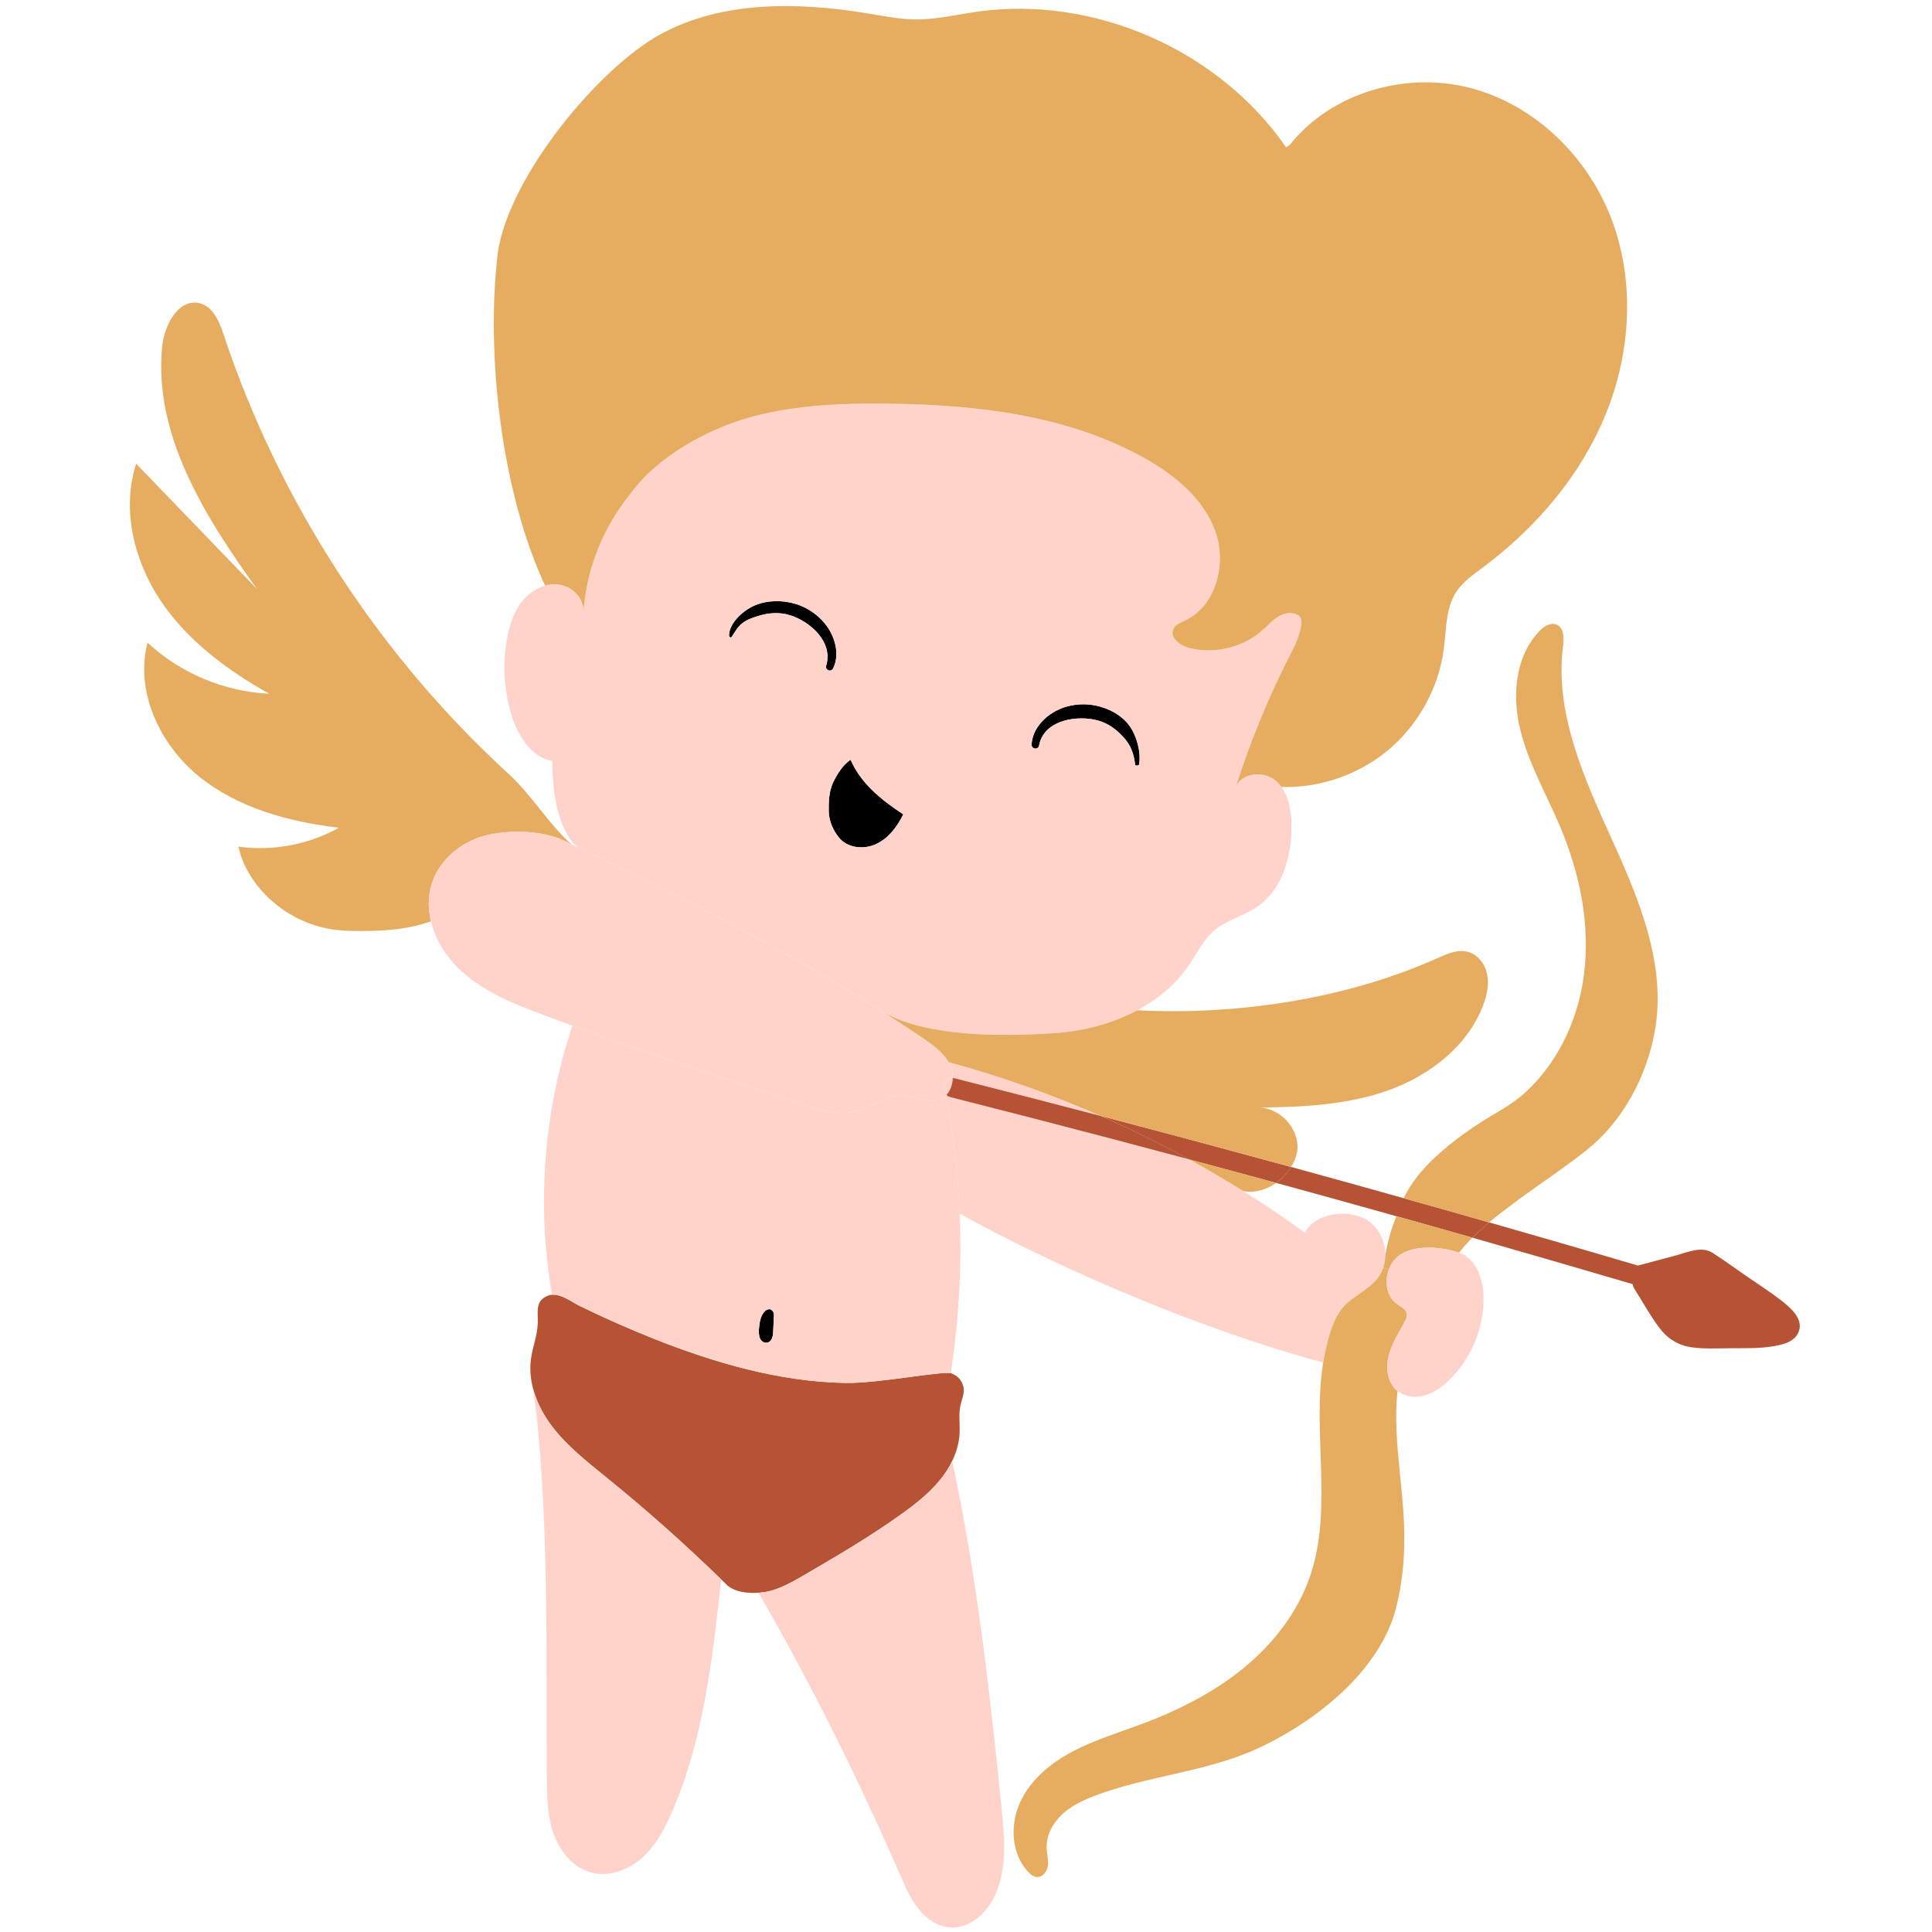 <svg xmlns="http://www.w3.org/2000/svg" xmlns:xlink="http://www.w3.org/1999/xlink" width="200" zoomAndPan="magnify" viewBox="0 0 150 150" height="200" preserveAspectRatio="xMidYMid meet" version="1.0"><rect x="-15" width="180" fill="#ffffff" y="-15" height="180" fill-opacity="1"/><rect x="-15" width="180" fill="#ffffff" y="-15" height="180" fill-opacity="1"/><rect x="-15" width="180" fill="#ffffff" y="-15" height="180" fill-opacity="1"/><path fill="#e6ad61" d="M 10.57 36 C 9.43 39.555 10.395 43.547 12.473 46.641 C 14.555 49.742 17.641 52.035 20.898 53.863 C 17.414 53.695 14.004 52.27 11.453 49.895 C 10.469 53.68 12.395 57.793 15.426 60.262 C 18.461 62.734 22.414 63.801 26.305 64.266 C 23.953 65.586 21.16 66.105 18.488 65.73 C 18.523 65.734 18.68 66.391 18.707 66.461 C 18.793 66.715 18.895 66.957 19.012 67.199 C 19.242 67.684 19.52 68.141 19.832 68.566 C 20.48 69.434 21.285 70.18 22.191 70.77 C 23.105 71.363 24.125 71.805 25.188 72.043 C 26.312 72.301 27.508 72.297 28.652 72.277 C 30.289 72.25 31.922 72.086 33.461 71.527 C 33.23 70.578 33.223 69.594 33.512 68.648 C 34.117 66.672 35.973 65.215 38 64.797 C 40.031 64.387 42.633 64.508 44.402 65.578 C 42.672 64.094 41.316 61.754 39.492 60.09 C 29.395 50.844 21.703 39 17.375 26.016 C 17.039 25.008 16.578 23.844 15.555 23.555 C 13.922 23.09 12.77 25.176 12.598 26.859 C 11.883 33.734 15.918 40.125 19.957 45.738 C 16.828 42.492 13.699 39.25 10.57 36 Z M 10.57 36 " fill-opacity="1" fill-rule="nonzero"/><path fill="#b65335" d="M 42.859 100.523 C 42.77 100.531 42.676 100.551 42.586 100.582 C 41.508 100.98 41.789 101.809 41.75 102.773 C 41.715 103.695 41.352 104.578 41.227 105.492 C 41.117 106.297 41.191 107.102 41.406 107.883 C 41.695 108.926 42.23 109.926 42.898 110.789 C 44.055 112.297 45.574 113.48 47.051 114.684 C 50.148 117.191 53.137 119.848 55.996 122.625 C 56.152 122.781 56.312 122.934 56.469 123.086 C 57.039 123.59 58.023 123.723 58.891 123.66 C 59.199 123.641 59.496 123.594 59.754 123.531 C 60.707 123.289 61.57 122.785 62.426 122.293 C 65.012 120.785 67.598 119.273 70.027 117.523 C 71.105 116.75 72.168 115.914 73.004 114.875 C 73.363 114.434 73.676 113.949 73.926 113.438 C 74.262 112.75 74.469 112.008 74.504 111.246 C 74.535 110.543 74.418 109.828 74.562 109.141 C 74.652 108.723 74.844 108.312 74.828 107.887 C 74.809 107.336 74.414 106.816 73.891 106.645 C 73.875 106.637 73.859 106.629 73.836 106.621 C 73.09 106.426 68.156 107.422 65.621 107.371 C 60.5 107.27 55.496 105.82 50.738 103.93 C 48.793 103.156 46.883 102.309 45.004 101.391 C 44.391 101.09 43.594 100.457 42.859 100.523 Z M 42.859 100.523 " fill-opacity="1" fill-rule="nonzero"/><path fill="#ffd3ca" d="M 41.41 107.883 L 41.406 107.883 C 42.66 116.949 42.383 128.68 42.457 137.98 C 42.469 139.453 42.484 140.961 42.973 142.352 C 43.461 143.746 44.512 145.031 45.945 145.395 C 47.332 145.746 48.832 145.168 49.891 144.207 C 50.945 143.242 51.629 141.941 52.195 140.629 C 54.637 135.004 55.324 128.715 55.996 122.629 C 53.137 119.848 50.148 117.195 47.051 114.684 C 45.574 113.484 44.055 112.297 42.895 110.789 C 42.23 109.926 41.695 108.93 41.41 107.883 Z M 41.41 107.883 " fill-opacity="1" fill-rule="nonzero"/><path fill="#ffd3ca" d="M 58.891 123.66 L 58.891 123.664 C 62.977 130.715 66.676 138.215 69.941 145.68 C 70.324 146.559 70.711 147.457 71.312 148.211 C 71.918 148.961 72.77 149.566 73.734 149.641 C 75.227 149.766 76.555 148.594 77.203 147.254 C 77.879 145.844 78.008 144.277 77.945 142.703 C 77.914 142.008 77.852 141.312 77.785 140.629 C 76.871 131.555 75.855 122.355 73.926 113.441 C 73.68 113.953 73.363 114.438 73.008 114.879 C 72.168 115.914 71.109 116.75 70.027 117.527 C 67.602 119.277 65.012 120.789 62.426 122.297 C 61.574 122.793 60.711 123.293 59.758 123.535 C 59.5 123.594 59.203 123.645 58.891 123.66 Z M 58.891 123.66 " fill-opacity="1" fill-rule="nonzero"/><path fill="#000000" d="M 58.922 103.199 C 58.902 103.441 58.918 103.777 59.047 103.992 C 59.184 104.227 59.484 104.336 59.723 104.18 C 59.93 104.047 60 103.777 60.02 103.551 C 60.043 103.246 60.051 102.938 60.066 102.633 C 60.074 102.457 60.086 102.285 60.09 102.113 C 60.09 102.004 60.066 101.891 60 101.801 C 59.93 101.715 59.828 101.641 59.742 101.645 C 59.609 101.652 59.488 101.703 59.398 101.789 C 59.051 102.129 58.973 102.625 58.922 103.199 Z M 58.922 103.199 " fill-opacity="1" fill-rule="nonzero"/><path fill="#000000" d="M 58.852 47.828 C 59.68 47.574 60.527 47.508 61.355 47.773 C 62.926 48.266 64.699 49.863 64.145 51.672 C 64.031 52.035 64.527 52.223 64.691 51.883 C 65.168 50.887 64.895 49.684 64.32 48.789 C 63.73 47.883 62.797 47.195 61.762 46.883 C 60.758 46.582 59.559 46.586 58.578 47.012 C 57.684 47.402 56.633 48.359 56.602 49.316 C 56.598 49.457 56.742 49.547 56.801 49.457 C 57.055 49.078 57.273 48.664 57.641 48.383 C 57.988 48.109 58.434 47.961 58.852 47.828 Z M 58.852 47.828 " fill-opacity="1" fill-rule="nonzero"/><path fill="#000000" d="M 64.691 60.734 C 64.352 61.441 64.332 62.273 64.344 63.004 C 64.363 63.746 64.672 64.457 65.137 65.031 C 65.801 65.859 67.082 65.977 68.039 65.527 C 68.996 65.074 69.668 64.176 70.129 63.227 C 68.391 62.074 66.863 60.848 66.039 58.988 C 65.43 59.398 65.012 60.074 64.691 60.734 Z M 64.691 60.734 " fill-opacity="1" fill-rule="nonzero"/><path fill="#ffd3ca" d="M 73.645 82.465 C 73.191 81.668 72.398 81.102 71.633 80.586 C 70.66 79.926 69.672 79.277 68.68 78.645 C 61.098 73.801 52.949 69.641 44.844 65.789 C 44.695 65.715 44.551 65.645 44.402 65.578 C 42.633 64.508 40.027 64.387 38 64.797 C 35.973 65.215 34.117 66.672 33.508 68.648 C 33.219 69.594 33.23 70.578 33.461 71.527 C 33.809 72.973 34.676 74.34 35.777 75.355 C 37.609 77.047 39.996 77.984 42.332 78.855 C 43.039 79.117 43.746 79.375 44.453 79.637 C 50.242 81.75 56.094 83.707 61.941 85.668 C 63.422 86.16 65.012 86.664 66.516 86.25 C 67.781 85.906 68.906 84.934 70.215 85.027 C 71.121 85.094 72.02 85.676 72.887 85.395 C 73.02 85.352 73.141 85.289 73.25 85.211 C 73.332 85.156 73.41 85.086 73.48 85.012 C 73.039 84.586 73.305 83.695 73.969 83.703 C 73.977 83.383 73.918 83.059 73.801 82.777 C 73.754 82.664 73.703 82.559 73.645 82.465 Z M 73.645 82.465 " fill-opacity="1" fill-rule="nonzero"/><path fill="#ffd3ca" d="M 74.512 94.23 C 74.387 91.238 74.055 88.258 73.52 85.316 L 73.52 85.312 L 73.25 85.211 C 73.141 85.289 73.023 85.352 72.887 85.395 C 72.02 85.676 71.121 85.094 70.215 85.027 C 68.906 84.934 67.785 85.906 66.52 86.25 C 65.012 86.664 63.422 86.16 61.941 85.668 C 56.094 83.707 50.242 81.75 44.453 79.637 L 44.398 79.773 C 42.195 86.426 41.66 93.617 42.859 100.523 C 43.594 100.457 44.391 101.09 45.004 101.391 C 46.883 102.309 48.797 103.156 50.738 103.93 C 55.496 105.82 60.5 107.273 65.621 107.371 C 68.16 107.422 73.094 106.426 73.836 106.621 L 73.855 106.367 C 74.457 102.352 74.676 98.285 74.512 94.23 Z M 59.047 103.992 C 58.918 103.777 58.906 103.441 58.922 103.199 C 58.973 102.625 59.051 102.129 59.398 101.789 C 59.488 101.703 59.605 101.652 59.742 101.645 C 59.828 101.641 59.93 101.715 59.996 101.801 C 60.066 101.891 60.086 102.004 60.086 102.113 C 60.082 102.285 60.07 102.457 60.062 102.633 C 60.047 102.938 60.039 103.246 60.02 103.551 C 59.996 103.777 59.93 104.047 59.723 104.18 C 59.484 104.336 59.184 104.227 59.047 103.992 Z M 59.047 103.992 " fill-opacity="1" fill-rule="nonzero"/><path fill="#ffd3ca" d="M 73.969 83.703 C 73.309 83.695 73.039 84.586 73.48 85.012 C 73.793 84.676 73.957 84.191 73.969 83.703 Z M 73.969 83.703 " fill-opacity="1" fill-rule="nonzero"/><path fill="#ffd3ca" d="M 85.457 86.641 C 81.605 84.953 77.641 83.551 73.648 82.465 C 73.703 82.562 73.754 82.668 73.801 82.777 C 73.922 83.062 73.977 83.383 73.969 83.703 C 74.031 83.703 74.098 83.711 74.164 83.727 C 77.934 84.684 81.695 85.656 85.457 86.641 Z M 85.457 86.641 " fill-opacity="1" fill-rule="nonzero"/><path fill="#ffd3ca" d="M 92.32 90.012 C 90.512 89.527 88.707 89.043 86.898 88.57 C 82.543 87.422 78.184 86.297 73.82 85.191 C 73.676 85.156 73.566 85.094 73.48 85.008 C 73.41 85.086 73.332 85.156 73.25 85.211 L 73.516 85.312 L 73.516 85.316 C 74.055 88.258 74.383 91.238 74.508 94.227 C 82.688 98.746 93.699 103.371 102.73 105.789 C 102.973 104.41 103.383 102.438 104.336 101.418 C 105.109 100.59 106.246 100.145 106.945 99.254 C 107.141 99.004 107.289 98.723 107.387 98.422 C 107.492 98.117 107.547 97.797 107.551 97.473 C 107.566 96.402 107.066 95.312 106.156 94.738 C 104.695 93.824 102.07 94.164 101.312 95.707 C 99.77 94.582 98.184 93.512 96.551 92.488 C 95.168 91.625 93.758 90.801 92.32 90.012 Z M 92.32 90.012 " fill-opacity="1" fill-rule="nonzero"/><path fill="#b65335" d="M 92.32 90.012 C 90.086 88.789 87.793 87.66 85.457 86.641 C 81.695 85.656 77.934 84.684 74.164 83.727 C 74.098 83.707 74.031 83.703 73.969 83.703 C 73.957 84.191 73.793 84.676 73.48 85.012 C 73.566 85.094 73.676 85.156 73.82 85.191 C 78.188 86.297 82.543 87.422 86.898 88.57 C 88.707 89.047 90.512 89.531 92.32 90.012 Z M 92.32 90.012 " fill-opacity="1" fill-rule="nonzero"/><path fill="#b65335" d="M 85.457 86.641 C 87.793 87.664 90.086 88.793 92.32 90.016 C 94.574 90.617 96.828 91.227 99.078 91.84 C 99.559 91.504 99.953 91.07 100.238 90.605 C 99.305 90.348 98.371 90.094 97.434 89.84 C 93.445 88.754 89.453 87.688 85.457 86.641 Z M 85.457 86.641 " fill-opacity="1" fill-rule="nonzero"/><path fill="#000000" d="M 88.441 59.348 C 88.594 58.398 88.27 57.188 87.73 56.402 C 87.121 55.523 86.07 54.977 85.039 54.77 C 83.98 54.555 82.828 54.719 81.887 55.242 C 80.957 55.766 80.148 56.695 80.094 57.801 C 80.074 58.176 80.605 58.242 80.676 57.867 C 81.035 56.012 83.301 55.559 84.914 55.863 C 85.773 56.023 86.453 56.441 87.055 57.059 C 87.363 57.367 87.625 57.695 87.805 58.102 C 87.992 58.52 88.082 58.914 88.129 59.367 C 88.141 59.477 88.422 59.449 88.441 59.348 Z M 88.441 59.348 " fill-opacity="1" fill-rule="nonzero"/><path fill="#ffd3ca" d="M 68.039 65.527 C 67.082 65.977 65.801 65.859 65.137 65.031 C 64.672 64.457 64.363 63.746 64.344 63.004 C 64.332 62.273 64.352 61.445 64.691 60.734 C 65.012 60.074 65.43 59.398 66.039 58.988 C 66.863 60.848 68.391 62.074 70.129 63.227 C 69.668 64.172 68.996 65.074 68.039 65.527 Z M 94.328 41.172 C 93.383 38.648 91.137 36.836 88.777 35.527 C 82.879 32.25 75.93 31.445 69.184 31.344 C 65.586 31.293 61.957 31.422 58.48 32.336 C 55.008 33.254 51.027 35.449 48.957 38.34 C 46.832 40.93 45.539 44.188 45.301 47.52 C 45.371 46.469 44.414 45.516 43.363 45.383 C 43.012 45.34 42.66 45.371 42.324 45.469 C 41.652 45.656 41.035 46.09 40.582 46.633 C 39.906 47.449 39.566 48.492 39.375 49.535 C 39.004 51.527 39.125 53.609 39.723 55.547 C 40.215 57.133 41.234 58.785 42.871 59.082 C 42.898 61.359 43.227 64.336 44.844 65.789 C 52.949 69.641 61.098 73.801 68.68 78.645 C 72.102 80.508 77.73 80.477 81.805 80.211 C 84.047 80.07 86.32 79.488 88.297 78.434 C 89.914 77.57 91.328 76.391 92.359 74.863 C 92.957 73.977 93.426 72.977 94.227 72.277 C 95.211 71.422 96.566 71.121 97.637 70.379 C 99.566 69.043 100.277 66.496 100.27 64.156 C 100.266 63.09 100.102 61.941 99.492 61.102 C 99.363 60.922 99.211 60.754 99.035 60.605 C 98.105 59.824 96.387 60.016 95.949 61.086 C 95.926 61.16 95.902 61.234 95.879 61.305 C 95.898 61.23 95.918 61.156 95.949 61.086 C 97.117 57.422 98.594 53.859 100.367 50.441 C 100.781 49.652 101.305 48.195 100.879 47.844 C 100.457 47.488 99.805 47.559 99.32 47.828 C 98.84 48.098 98.473 48.531 98.062 48.898 C 96.531 50.277 94.289 50.82 92.297 50.301 C 91.602 50.117 90.805 49.508 91.094 48.852 C 91.25 48.488 91.668 48.336 92.023 48.168 C 94.457 47.008 95.27 43.699 94.328 41.172 Z M 56.801 49.457 C 56.738 49.547 56.598 49.457 56.602 49.316 C 56.629 48.359 57.684 47.402 58.578 47.012 C 59.559 46.586 60.758 46.582 61.758 46.883 C 62.797 47.195 63.73 47.883 64.316 48.789 C 64.891 49.684 65.168 50.887 64.691 51.883 C 64.527 52.227 64.031 52.035 64.145 51.672 C 64.699 49.863 62.922 48.266 61.355 47.773 C 60.527 47.508 59.676 47.574 58.852 47.828 C 58.434 47.961 57.984 48.109 57.637 48.383 C 57.273 48.664 57.055 49.078 56.801 49.457 Z M 80.676 57.871 C 80.605 58.246 80.074 58.176 80.094 57.801 C 80.148 56.695 80.957 55.766 81.887 55.246 C 82.828 54.719 83.98 54.559 85.039 54.773 C 86.066 54.977 87.121 55.527 87.73 56.402 C 88.27 57.188 88.594 58.398 88.441 59.348 C 88.422 59.449 88.141 59.477 88.129 59.371 C 88.082 58.918 87.992 58.523 87.805 58.102 C 87.625 57.699 87.363 57.371 87.055 57.059 C 86.453 56.445 85.77 56.027 84.914 55.863 C 83.301 55.559 81.035 56.012 80.676 57.871 Z M 80.676 57.871 " fill-opacity="1" fill-rule="nonzero"/><path fill="#e6ad61" d="M 92.32 90.012 C 93.758 90.801 95.168 91.625 96.551 92.492 L 96.555 92.488 C 97.504 92.633 98.379 92.34 99.082 91.84 C 96.828 91.227 94.574 90.617 92.32 90.012 Z M 92.32 90.012 " fill-opacity="1" fill-rule="nonzero"/><path fill="#e6ad61" d="M 85.457 86.641 C 89.453 87.688 93.445 88.754 97.434 89.836 C 98.371 90.094 99.305 90.348 100.238 90.602 C 100.559 90.094 100.738 89.547 100.738 89.066 C 100.742 87.512 99.383 86.074 97.824 85.988 C 101.207 85.957 104.648 85.781 107.832 84.637 C 111.012 83.488 113.938 81.223 115.145 78.066 C 115.434 77.305 115.621 76.469 115.465 75.668 C 115.309 74.863 114.746 74.102 113.953 73.898 C 113.164 73.695 112.352 74.055 111.609 74.387 C 104.512 77.57 96.066 78.832 88.297 78.438 C 86.324 79.492 84.051 80.07 81.809 80.215 C 77.73 80.477 72.102 80.508 68.684 78.645 C 69.676 79.281 70.66 79.926 71.633 80.586 C 72.398 81.102 73.191 81.668 73.648 82.465 C 77.641 83.551 81.605 84.953 85.457 86.641 Z M 85.457 86.641 " fill-opacity="1" fill-rule="nonzero"/><path fill="#e6ad61" d="M 88.777 35.527 C 91.137 36.836 93.383 38.648 94.328 41.172 C 95.27 43.699 94.457 47.008 92.023 48.164 C 91.668 48.336 91.25 48.488 91.094 48.852 C 90.805 49.508 91.602 50.117 92.297 50.301 C 94.289 50.82 96.531 50.277 98.062 48.898 C 98.473 48.527 98.84 48.098 99.32 47.828 C 99.805 47.559 100.457 47.488 100.879 47.844 C 101.305 48.195 100.781 49.652 100.367 50.441 C 98.594 53.859 97.117 57.422 95.949 61.086 C 96.387 60.012 98.105 59.82 99.035 60.605 C 99.211 60.75 99.363 60.922 99.492 61.102 C 102.512 61.191 105.555 60.125 107.852 58.172 C 110.172 56.203 111.719 53.352 112.102 50.34 C 112.297 48.832 112.238 47.199 113.078 45.934 C 113.582 45.172 114.355 44.637 115.09 44.086 C 119.242 41 122.734 36.922 124.68 32.133 C 126.625 27.344 126.949 21.824 125.113 16.992 C 123.27 12.16 119.168 8.137 114.16 6.832 C 109.145 5.523 103.371 7.184 100.152 11.234 L 99.859 11.445 C 94.629 3.875 84.93 -0.402 75.797 0.918 C 74.215 1.145 72.648 1.527 71.051 1.508 C 69.773 1.496 68.512 1.223 67.246 1.02 C 61.91 0.156 56.078 0.059 51.328 2.633 C 46.449 5.281 39.504 13.73 38.648 19.625 C 37.699 27.559 38.938 38.211 42.32 45.469 C 42.66 45.371 43.008 45.336 43.359 45.383 C 44.414 45.512 45.367 46.465 45.301 47.52 C 45.535 44.188 46.828 40.93 48.953 38.34 C 51.023 35.445 55.008 33.254 58.477 32.336 C 61.953 31.422 65.582 31.289 69.18 31.344 C 75.93 31.445 82.879 32.25 88.777 35.527 Z M 88.777 35.527 " fill-opacity="1" fill-rule="nonzero"/><path fill="#b65335" d="M 108.422 94.43 C 108.984 94.582 109.551 94.742 110.113 94.902 C 111.516 95.297 112.918 95.695 114.316 96.094 C 114.715 95.695 115.156 95.297 115.617 94.906 C 113.402 94.27 111.191 93.645 108.973 93.027 C 106.066 92.207 103.152 91.398 100.238 90.602 C 99.953 91.066 99.559 91.504 99.078 91.84 C 102.199 92.691 105.309 93.555 108.422 94.43 Z M 108.422 94.43 " fill-opacity="1" fill-rule="nonzero"/><path fill="#e6ad61" d="M 106.945 99.254 C 106.246 100.145 105.113 100.59 104.336 101.418 C 103.383 102.441 102.973 104.414 102.73 105.789 C 101.863 111.27 103.504 117.074 101.727 122.332 C 100.77 125.176 98.848 127.633 96.523 129.531 C 94.195 131.43 91.469 132.797 88.66 133.848 C 86.855 134.52 84.996 135.078 83.293 135.977 C 81.59 136.871 80.02 138.164 79.211 139.906 C 78.816 140.762 78.637 141.738 78.711 142.676 C 78.789 143.648 79.141 144.59 79.805 145.312 C 79.996 145.523 80.238 145.723 80.523 145.734 C 80.969 145.754 81.305 145.285 81.359 144.84 C 81.414 144.395 81.281 143.945 81.262 143.496 C 81.215 142.496 81.746 141.527 82.484 140.848 C 83.223 140.168 84.156 139.738 85.098 139.387 C 89.145 137.867 93.602 137.582 97.539 135.797 C 102.164 133.691 107.219 129.668 108.418 124.734 C 110.004 118.234 107.938 113.387 108.504 108.004 C 107.73 107.383 107.574 106.242 107.812 105.281 C 108.055 104.32 108.613 103.477 109.07 102.598 C 109.168 102.406 109.266 102.195 109.23 101.988 C 109.16 101.633 108.77 101.457 108.469 101.246 C 107.652 100.676 107.48 99.531 107.828 98.582 L 107.387 98.426 C 107.293 98.723 107.145 99.004 106.945 99.254 Z M 106.945 99.254 " fill-opacity="1" fill-rule="nonzero"/><path fill="#e6ad61" d="M 108.324 97.746 C 109.211 96.766 111.332 96.605 113.281 97.258 C 113.582 96.867 113.93 96.477 114.316 96.094 C 112.918 95.695 111.516 95.293 110.113 94.902 C 109.551 94.742 108.984 94.582 108.422 94.43 C 108.047 95.273 107.695 96.562 107.555 97.473 L 107.551 97.473 C 107.547 97.797 107.492 98.117 107.391 98.422 L 107.828 98.582 C 107.941 98.273 108.105 97.988 108.324 97.746 Z M 108.324 97.746 " fill-opacity="1" fill-rule="nonzero"/><path fill="#ffd3ca" d="M 112.465 107.188 C 114.219 105.523 115.23 103.109 115.18 100.691 C 115.152 99.293 114.602 97.703 113.281 97.258 C 111.328 96.602 109.211 96.766 108.324 97.746 C 108.105 97.988 107.938 98.273 107.828 98.582 C 107.477 99.527 107.648 100.672 108.469 101.246 C 108.766 101.457 109.16 101.629 109.23 101.984 C 109.266 102.195 109.168 102.406 109.066 102.598 C 108.613 103.473 108.051 104.316 107.812 105.277 C 107.574 106.238 107.73 107.383 108.504 108 C 109.078 108.461 109.895 108.543 110.605 108.344 C 111.316 108.145 111.93 107.699 112.465 107.188 Z M 112.465 107.188 " fill-opacity="1" fill-rule="nonzero"/><path fill="#e6ad61" d="M 122.98 75.648 C 122.684 78 121.875 80.297 120.57 82.285 C 119.918 83.277 119.137 84.191 118.242 84.98 C 117.258 85.844 116.051 86.434 114.953 87.145 C 114.137 87.676 113.34 88.234 112.586 88.844 C 111.078 90.066 109.852 91.289 108.977 93.023 L 108.977 93.027 C 111.191 93.645 113.406 94.273 115.617 94.906 C 117.953 92.945 120.98 91.059 123.191 89.289 C 126.016 87.035 127.848 83.586 128.484 80.027 C 129.395 74.922 127.262 69.816 125.113 65.094 C 122.969 60.371 120.707 55.359 121.348 50.215 C 121.426 49.578 121.453 48.758 120.867 48.5 C 120.395 48.293 119.863 48.633 119.512 49.008 C 117.629 50.969 117.387 54.031 118.035 56.668 C 118.68 59.301 120.074 61.684 121.129 64.184 C 122.652 67.793 123.477 71.762 122.98 75.648 Z M 122.98 75.648 " fill-opacity="1" fill-rule="nonzero"/><path fill="#b65335" d="M 126.887 100.051 C 127.512 101.039 128.086 102.09 128.785 103.031 C 129.426 103.906 130.277 104.461 131.363 104.609 C 132.355 104.742 133.375 104.684 134.379 104.676 C 135.406 104.668 136.445 104.703 137.465 104.555 C 138.309 104.43 139.438 104.223 139.695 103.258 C 139.957 102.281 138.891 101.43 138.219 100.91 C 137.391 100.273 136.5 99.703 135.633 99.105 C 134.75 98.5 133.879 97.859 132.977 97.277 C 132.094 96.711 131.016 97.234 130.098 97.477 C 129.121 97.738 128.141 98 127.168 98.258 C 124.98 97.613 122.793 96.973 120.602 96.34 C 118.941 95.859 117.281 95.379 115.621 94.906 C 115.156 95.297 114.719 95.695 114.32 96.094 C 118.457 97.273 122.59 98.477 126.715 99.688 C 126.73 99.699 126.754 99.707 126.773 99.719 C 126.781 99.824 126.816 99.938 126.887 100.051 Z M 126.887 100.051 " fill-opacity="1" fill-rule="nonzero"/></svg>